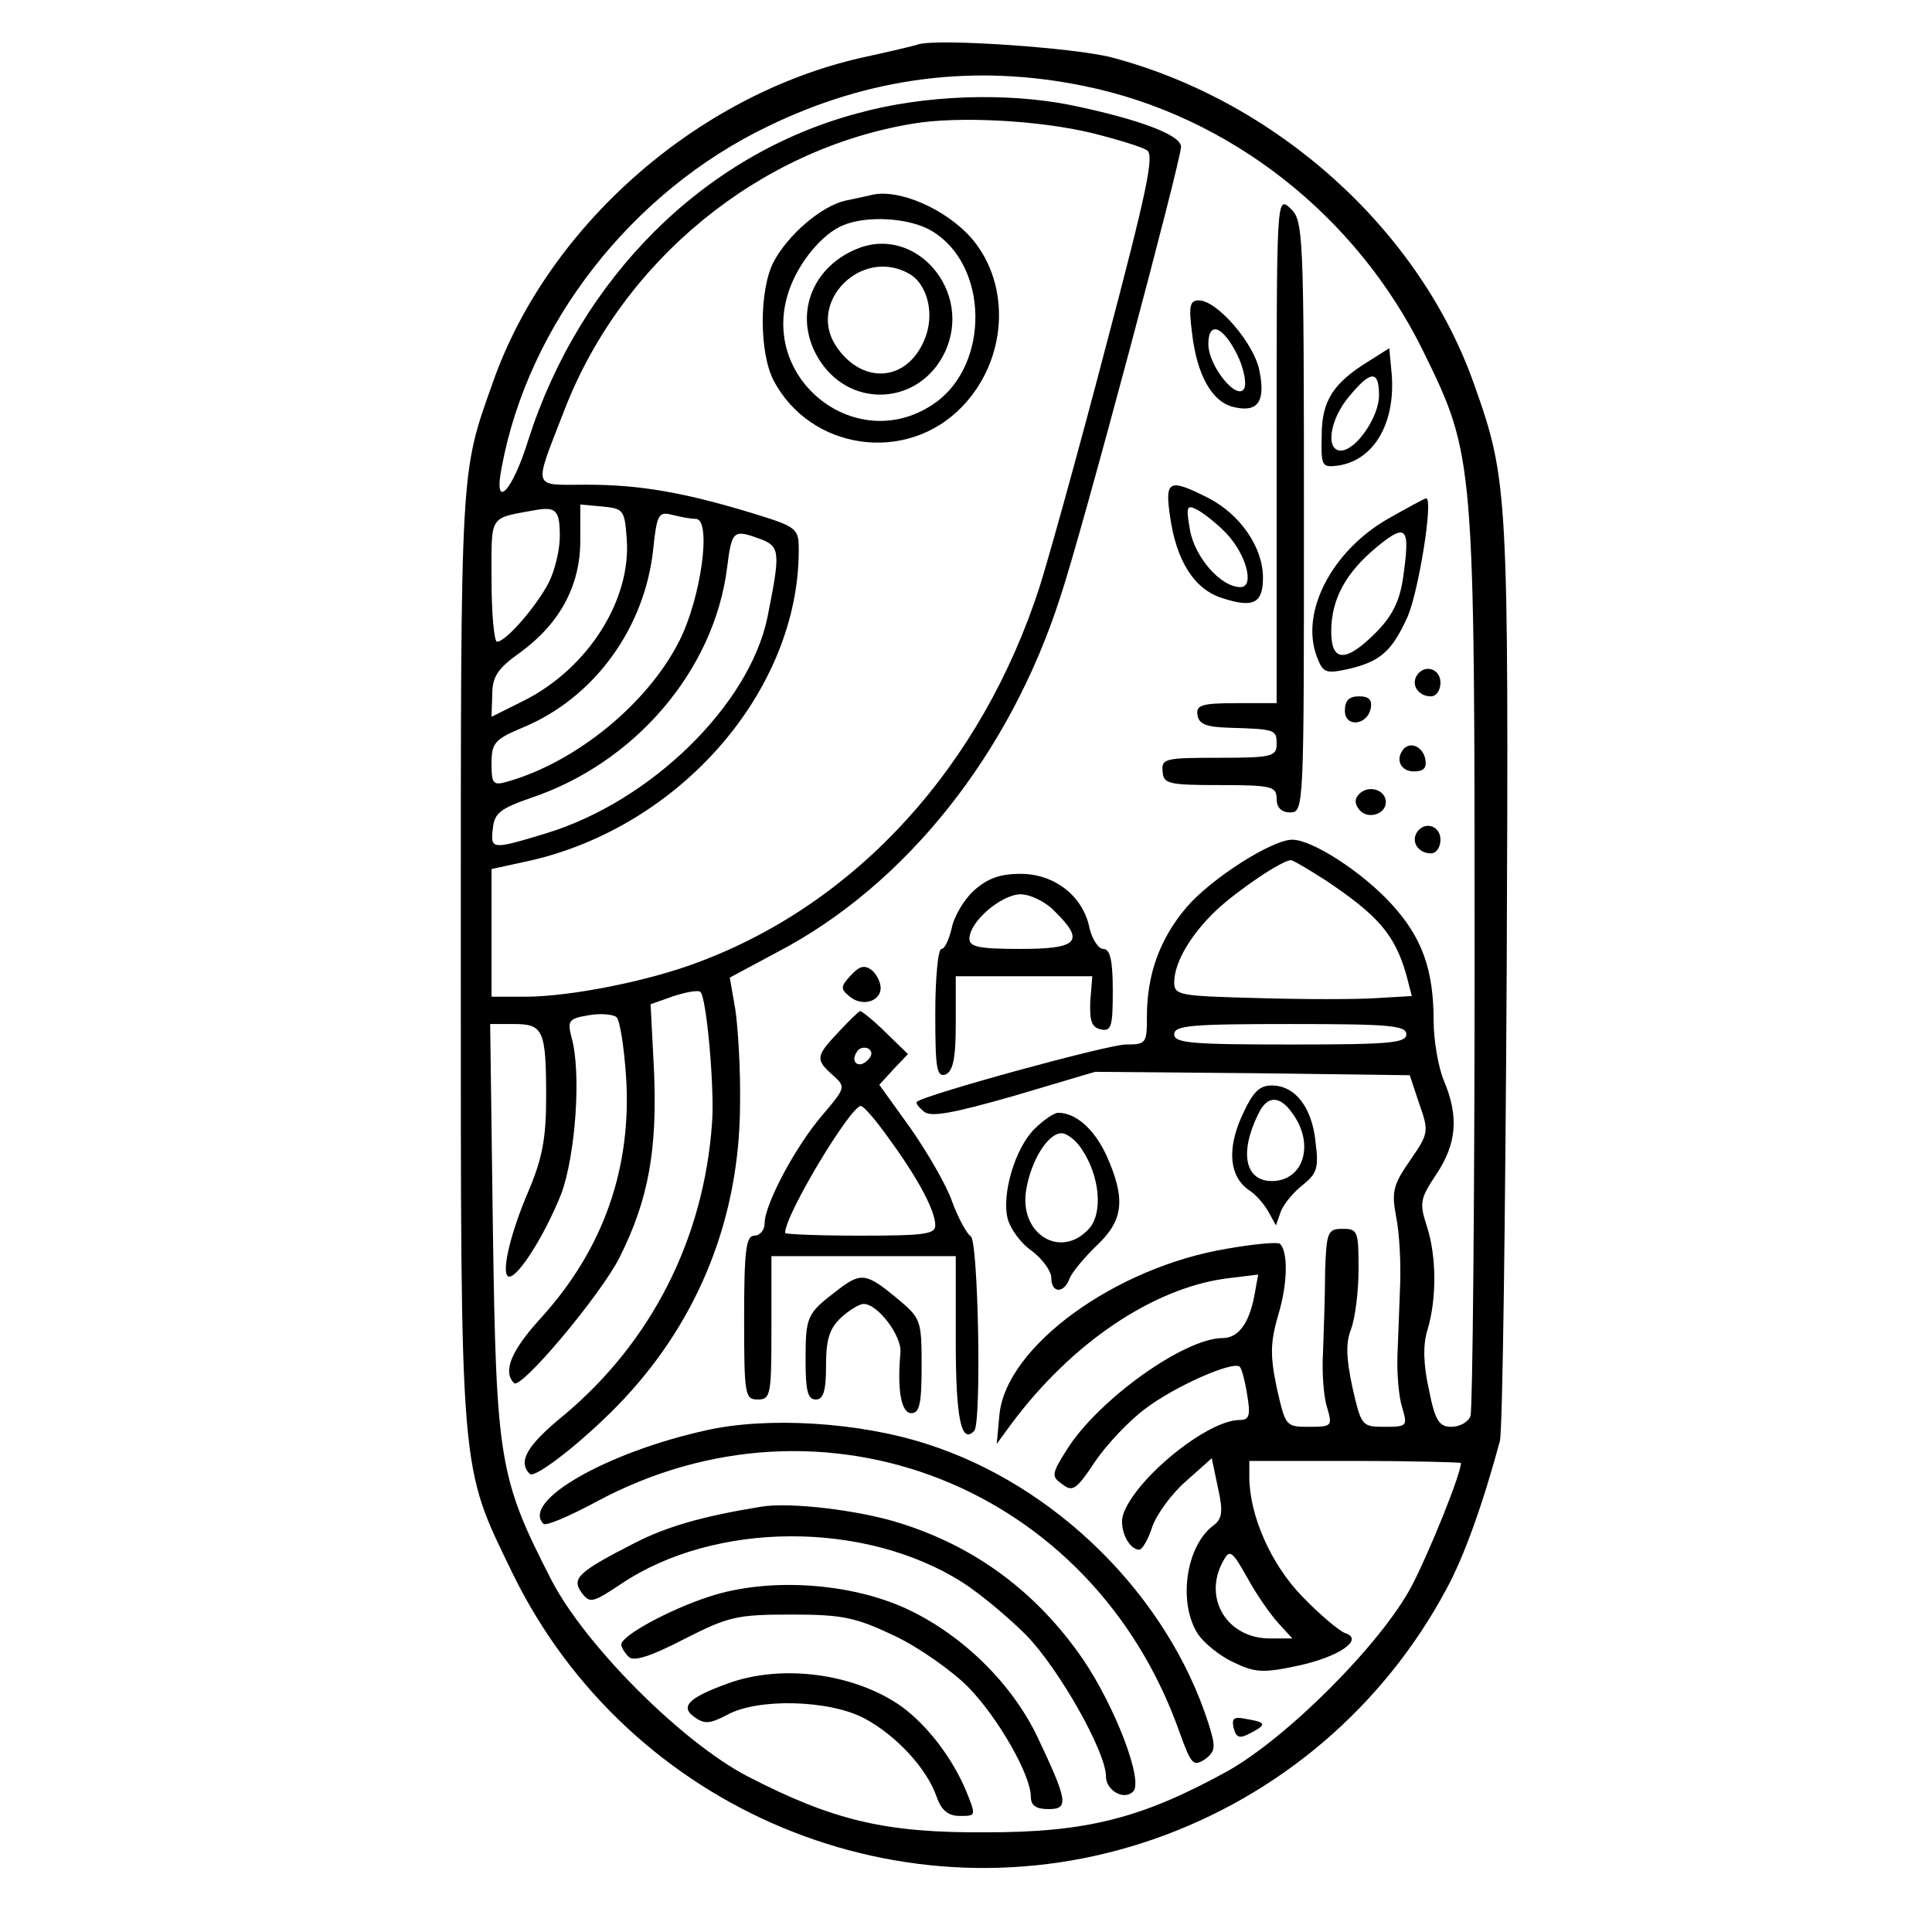 <?xml version="1.0" standalone="no"?>
<!DOCTYPE svg PUBLIC "-//W3C//DTD SVG 20010904//EN"
 "http://www.w3.org/TR/2001/REC-SVG-20010904/DTD/svg10.dtd">
<svg version="1.0" xmlns="http://www.w3.org/2000/svg"
 width="283pt" height="283pt" viewBox="0 0 283 283"
 preserveAspectRatio="xMidYMid meet">
<g transform="translate(0,283) scale(0.1,-0.1)"
fill="#000000" stroke="none">
<path d="M1345 2765 c-5 -2 -44 -11 -85 -20 -240 -55 -458 -247 -538 -475 -48
-135 -47 -117 -47 -840 0 -770 -2 -744 76 -905 170 -348 574 -516 939 -389
184 64 336 194 428 365 27 49 55 129 79 218 4 14 8 323 10 686 3 703 2 722
-47 860 -79 227 -289 417 -532 481 -54 14 -254 28 -283 19z m243 -61 c212 -43
399 -189 497 -389 75 -153 75 -156 75 -894 0 -357 -3 -656 -6 -665 -3 -9 -16
-16 -28 -16 -18 0 -24 9 -33 55 -8 36 -9 65 -2 87 14 47 13 109 -1 152 -11 34
-10 40 14 76 30 45 33 85 11 137 -8 19 -15 59 -15 87 0 76 -17 123 -62 172
-43 47 -116 94 -145 94 -30 0 -119 -57 -155 -99 -39 -46 -58 -98 -58 -160 0
-39 -1 -41 -31 -41 -26 0 -296 -74 -306 -84 -2 -2 3 -8 10 -14 10 -9 42 -3
133 23 l118 35 231 -2 230 -3 14 -42 c14 -40 14 -43 -13 -82 -25 -36 -28 -46
-21 -83 5 -24 7 -68 6 -98 -1 -30 -3 -77 -4 -105 -1 -27 2 -62 7 -77 8 -27 7
-28 -26 -28 -33 0 -34 1 -47 58 -9 42 -10 65 -2 85 6 16 11 55 11 88 0 55 -1
59 -23 59 -22 0 -24 -4 -26 -62 0 -35 -2 -88 -3 -118 -2 -30 1 -67 6 -82 8
-27 7 -28 -27 -28 -34 0 -34 1 -47 58 -10 48 -9 67 3 108 13 44 14 90 2 102
-3 3 -37 0 -77 -7 -164 -27 -324 -143 -334 -243 l-4 -43 22 30 c88 118 206
197 312 212 l49 6 -6 -33 c-8 -40 -24 -60 -46 -60 -56 0 -182 -90 -228 -163
-23 -36 -23 -40 -7 -51 15 -12 21 -8 48 33 17 25 50 60 73 77 43 33 129 71
139 62 3 -3 8 -22 11 -42 5 -29 3 -36 -11 -36 -48 0 -154 -87 -171 -139 -6
-20 8 -51 24 -51 4 0 13 15 19 34 7 19 29 49 50 67 l37 33 9 -43 c8 -35 6 -46
-6 -55 -41 -30 -53 -114 -23 -160 9 -13 32 -32 52 -41 31 -15 43 -16 94 -5 61
13 98 39 69 48 -8 3 -36 26 -62 53 -46 47 -78 119 -78 176 l0 23 155 0 c85 0
155 -2 155 -3 0 -16 -46 -130 -72 -180 -45 -85 -183 -223 -271 -272 -124 -68
-204 -89 -352 -89 -148 -1 -224 17 -350 82 -96 50 -237 191 -287 287 -77 150
-81 175 -86 513 l-4 302 35 0 c43 0 47 -9 47 -108 0 -60 -6 -90 -26 -137 -28
-65 -41 -125 -28 -125 14 0 53 63 76 121 21 56 30 179 15 230 -6 24 -4 27 26
32 17 3 36 1 40 -3 5 -4 11 -43 14 -86 9 -134 -33 -254 -125 -355 -43 -47 -56
-78 -39 -95 10 -10 127 129 155 185 42 84 55 157 50 273 l-5 97 34 12 c19 6
36 9 39 6 9 -8 21 -143 17 -192 -12 -170 -89 -321 -217 -428 -54 -44 -68 -68
-50 -86 8 -8 87 55 139 111 110 118 168 266 169 428 1 52 -3 116 -7 142 l-8
46 69 37 c188 98 341 290 415 520 31 92 177 640 177 660 0 17 -60 40 -161 61
-95 19 -216 15 -313 -12 -225 -60 -406 -241 -482 -478 -24 -78 -52 -105 -39
-40 39 209 190 403 390 499 148 72 303 92 463 59z m12 -69 c36 -9 72 -20 80
-25 11 -7 1 -56 -60 -287 -40 -153 -84 -311 -97 -352 -85 -263 -267 -463 -499
-550 -73 -28 -189 -51 -255 -51 l-49 0 0 93 0 94 55 12 c222 50 395 250 395
455 0 32 -2 34 -67 54 -102 31 -166 42 -244 42 -81 0 -78 -9 -32 110 85 219
285 382 511 419 65 11 184 5 262 -14z m-780 -591 c0 -19 -7 -49 -16 -67 -18
-35 -63 -87 -76 -87 -4 0 -8 40 -8 90 0 98 -5 90 65 103 30 5 35 -1 35 -39z
m98 -3 c7 -90 -57 -190 -150 -237 l-48 -24 1 32 c0 27 8 39 42 63 57 42 87 97
87 163 l0 53 33 -3 c30 -3 32 -5 35 -47z m101 29 c24 0 8 -116 -24 -179 -46
-91 -150 -177 -252 -206 -21 -6 -23 -3 -23 27 0 30 5 35 45 52 105 43 180 146
192 263 5 49 8 54 27 49 12 -3 27 -6 35 -6z m96 -30 c28 -11 28 -20 9 -115
-27 -128 -170 -268 -322 -315 -82 -25 -84 -25 -80 7 2 22 12 29 55 44 153 51
269 187 288 337 7 56 9 57 50 42z m826 -499 c78 -52 102 -80 119 -139 l8 -31
-51 -3 c-29 -2 -107 -2 -174 0 -115 3 -123 4 -123 23 0 29 24 70 62 106 31 29
96 73 109 73 3 0 25 -13 50 -29z m119 -226 c0 -13 -26 -15 -170 -15 -144 0
-170 2 -170 15 0 13 26 15 170 15 144 0 170 -2 170 -15z m-188 -862 l21 -23
-33 0 c-62 0 -98 58 -69 112 10 19 13 18 36 -23 13 -24 34 -54 45 -66z"/>
<path d="M1870 2172 l0 -372 -59 0 c-51 0 -59 -3 -57 -17 2 -14 13 -18 47 -19
68 -2 69 -3 69 -24 0 -18 -7 -20 -84 -20 -79 0 -85 -1 -83 -20 1 -18 8 -20 84
-20 76 0 83 -2 83 -20 0 -13 7 -20 20 -20 20 0 20 7 20 433 0 421 -1 434 -20
452 -20 18 -20 17 -20 -353z"/>
<path d="M1746 2343 c7 -62 29 -101 60 -109 36 -9 48 7 39 52 -7 40 -62 104
-89 104 -13 0 -15 -8 -10 -47z m66 -32 c9 -18 14 -40 11 -49 -9 -22 -53 31
-53 64 0 34 21 27 42 -15z"/>
<path d="M2005 2301 c-52 -32 -69 -58 -69 -109 -1 -45 0 -47 24 -44 54 8 86
65 78 140 l-3 32 -30 -19z m15 -50 c0 -32 -34 -81 -56 -81 -23 0 -16 46 12 79
32 39 44 39 44 2z"/>
<path d="M1714 2073 c9 -64 35 -106 76 -119 46 -15 60 -8 60 30 0 44 -33 92
-79 116 -59 30 -65 27 -57 -27z m83 -25 c29 -31 41 -78 20 -78 -29 0 -67 44
-74 84 -6 35 -5 38 13 28 10 -6 29 -21 41 -34z"/>
<path d="M2033 2070 c-82 -47 -129 -137 -104 -202 9 -24 13 -25 46 -18 47 11
64 26 87 77 16 37 38 173 27 173 -2 0 -28 -14 -56 -30z m22 -88 c-5 -33 -16
-55 -40 -79 -44 -44 -65 -43 -65 2 0 47 21 86 67 124 44 36 49 29 38 -47z"/>
<path d="M2075 1840 c-8 -14 3 -30 21 -30 8 0 14 9 14 20 0 21 -24 28 -35 10z"/>
<path d="M1970 1789 c0 -25 33 -22 38 4 2 12 -3 17 -17 17 -15 0 -21 -6 -21
-21z"/>
<path d="M2057 1734 c-14 -15 -6 -34 14 -34 14 0 19 5 17 17 -3 18 -20 27 -31
17z"/>
<path d="M1991 1667 c-7 -7 -7 -14 0 -23 12 -15 39 -7 39 11 0 18 -25 26 -39
12z"/>
<path d="M2075 1610 c-8 -14 3 -30 21 -30 8 0 14 9 14 20 0 21 -24 28 -35 10z"/>
<path d="M1426 1525 c-14 -13 -29 -38 -32 -55 -4 -16 -10 -30 -15 -30 -5 0 -9
-43 -9 -95 0 -80 2 -93 15 -89 11 5 15 23 15 75 l0 69 100 0 100 0 -3 -37 c-1
-29 2 -38 16 -41 15 -3 17 5 17 57 0 45 -4 61 -14 61 -7 0 -16 14 -20 30 -9
47 -51 80 -101 80 -31 0 -49 -7 -69 -25z m119 -30 c45 -44 34 -55 -50 -55 -61
0 -75 3 -75 15 0 25 47 65 75 65 14 0 37 -11 50 -25z"/>
<path d="M1246 1401 c-15 -16 -15 -20 -1 -31 18 -15 45 -7 45 13 0 8 -6 20
-13 26 -11 8 -18 6 -31 -8z"/>
<path d="M1228 1318 c-33 -35 -34 -40 -8 -63 19 -17 19 -18 -15 -58 -39 -45
-85 -131 -85 -159 0 -10 -7 -18 -15 -18 -12 0 -15 -20 -15 -120 0 -113 1 -120
20 -120 19 0 20 7 20 105 l0 105 135 0 135 0 0 -124 c0 -114 8 -152 27 -132
11 11 6 278 -5 285 -6 4 -18 26 -27 50 -8 24 -36 72 -61 108 l-46 64 21 23 21
22 -33 32 c-18 18 -35 31 -37 31 -3 -1 -17 -15 -32 -31z m43 -41 c-13 -13 -26
-3 -16 12 3 6 11 8 17 5 6 -4 6 -10 -1 -17z m32 -116 c43 -59 67 -105 67 -126
0 -13 -17 -15 -110 -15 -60 0 -110 2 -110 4 0 27 96 186 111 186 4 0 23 -22
42 -49z"/>
<path d="M1819 1195 c-22 -49 -18 -88 10 -108 10 -6 23 -21 29 -32 l11 -20 7
20 c4 11 19 29 32 39 21 17 24 25 19 63 -5 51 -30 83 -64 83 -19 0 -28 -10
-44 -45z m75 3 c32 -45 15 -98 -31 -98 -39 0 -48 41 -20 98 13 28 32 28 51 0z"/>
<path d="M1515 1176 c-28 -28 -48 -95 -39 -131 4 -15 19 -36 35 -47 16 -12 29
-30 29 -40 0 -23 19 -23 27 0 4 9 22 31 40 48 39 37 42 68 14 131 -18 39 -45
63 -71 63 -6 0 -22 -11 -35 -24z m70 -30 c26 -39 31 -93 10 -116 -41 -45 -102
-8 -92 56 7 44 32 84 52 84 8 0 22 -11 30 -24z"/>
<path d="M1224 938 c-42 -32 -44 -37 -44 -100 0 -45 3 -58 15 -58 11 0 15 12
15 50 0 38 5 54 22 70 12 11 27 20 33 20 21 0 56 -47 54 -71 -5 -55 1 -89 16
-89 12 0 15 14 15 69 0 68 -1 70 -37 100 -45 37 -52 38 -89 9z"/>
<path d="M1035 735 c-146 -32 -272 -104 -239 -137 3 -4 38 11 77 32 332 179
728 23 855 -338 17 -47 20 -50 37 -39 16 12 16 18 5 53 -60 187 -224 349 -413
409 -99 32 -233 40 -322 20z"/>
<path d="M1115 623 c-86 -14 -138 -29 -185 -53 -84 -43 -93 -52 -78 -73 12
-16 16 -15 58 13 137 92 357 93 500 2 25 -16 66 -50 93 -77 48 -49 117 -171
117 -207 0 -21 27 -36 40 -22 15 16 -27 125 -74 194 -67 97 -156 164 -268 199
-60 19 -161 31 -203 24z"/>
<path d="M1038 491 c-58 -19 -128 -57 -128 -70 0 -4 5 -12 11 -18 7 -7 31 0
81 26 65 33 77 36 157 36 75 0 94 -4 151 -31 36 -17 84 -51 108 -75 44 -45 92
-129 92 -161 0 -13 8 -18 26 -18 30 0 28 12 -16 105 -37 78 -109 149 -189 187
-84 40 -206 48 -293 19z"/>
<path d="M1066 364 c-58 -21 -70 -34 -49 -49 15 -11 23 -10 48 3 45 25 150 22
201 -5 47 -25 92 -74 106 -115 7 -20 17 -28 34 -28 24 0 24 0 9 37 -20 48 -57
96 -94 123 -69 49 -176 63 -255 34z"/>
<path d="M1807 299 c4 -15 9 -16 24 -8 25 13 24 16 -5 21 -19 4 -22 1 -19 -13z"/>
<path d="M1275 2544 c-5 -1 -22 -5 -37 -8 -35 -8 -84 -50 -105 -90 -21 -41
-21 -132 0 -173 54 -103 195 -123 276 -39 66 68 73 177 15 246 -38 44 -109 75
-149 64z m91 -53 c82 -50 84 -194 4 -251 -113 -80 -260 34 -214 165 14 41 49
83 79 95 35 15 99 11 131 -9z"/>
<path d="M1254 2465 c-69 -29 -93 -104 -52 -165 47 -70 146 -62 182 14 42 89
-43 188 -130 151z m76 -35 c29 -15 40 -61 24 -98 -26 -62 -92 -66 -130 -8 -41
64 37 143 106 106z"/>
</g>
</svg>
